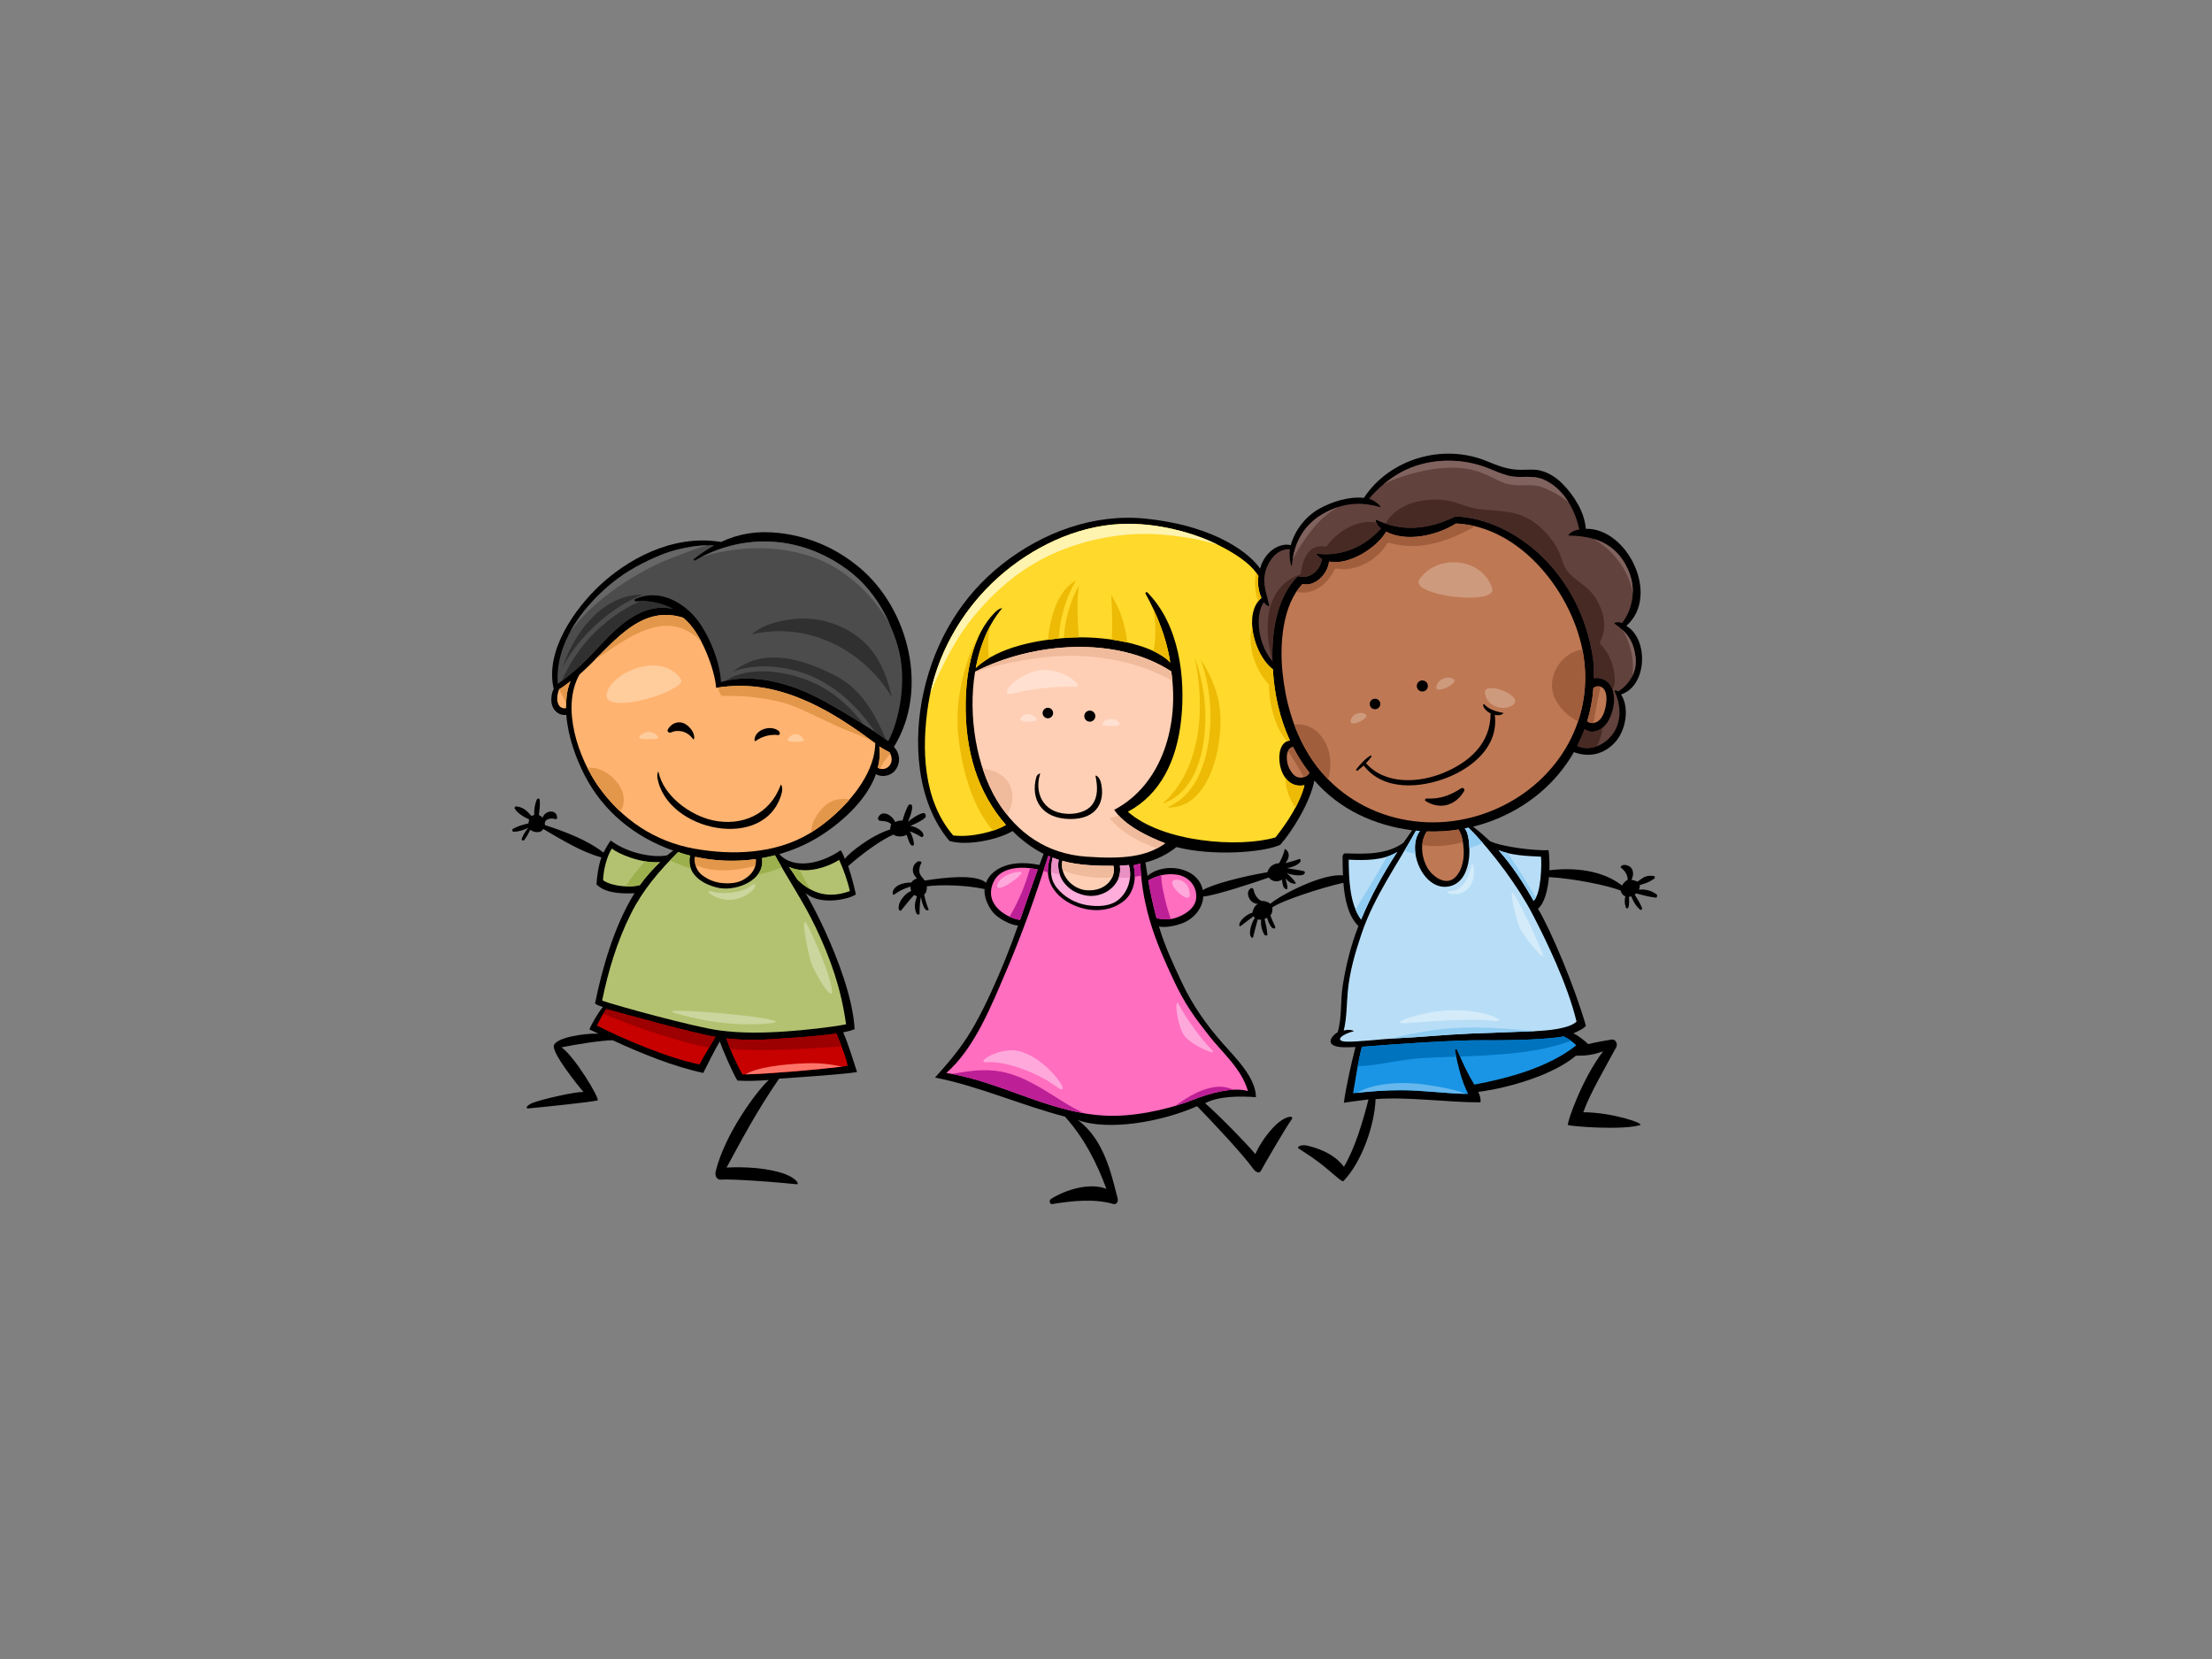 <?xml version="1.0" encoding="utf-8"?>
<!-- Generator: Adobe Illustrator 17.0.0, SVG Export Plug-In . SVG Version: 6.00 Build 0)  -->
<!DOCTYPE svg PUBLIC "-//W3C//DTD SVG 1.1//EN" "http://www.w3.org/Graphics/SVG/1.1/DTD/svg11.dtd">
<svg version="1.1" id="Layer_1" xmlns="http://www.w3.org/2000/svg" xmlns:xlink="http://www.w3.org/1999/xlink" x="0px" y="0px"
	 width="800px" height="600px" viewBox="0 0 800 600" enable-background="new 0 0 800 600" xml:space="preserve">
<rect x="0" y="0" width="800" height="600" fill="#808080" stroke="none"/>
<g>
	<path d="M598.224,317.813c0.443-0.297,0.34-0.979-0.233-1.024c-2.852-0.245-3.433,0.407-5.727,2.044
		c-0.782-0.282-1.918-0.643-2.216-0.673c1.087-1.922,0.84-5.167-2.554-5.364c-0.79-0.048-1.66,0.689-1.28,0.979
		c2.166,1.675,2.557,3.597,2.411,4.485c-0.84,0.344-1.675,1.323-1.959,2.011c-7.172-5.586-17.364-6.617-26.306-5.523
		c0.107-2.633-0.088-5.853-0.298-7.265c-4.997,0.238-16.744-1.163-21.168-3.252c-1.594-1.501-4.416-4.004-6.154-5.265
		c2.297-0.565,4.577-1.258,6.819-2.103c13.08-4.934,23.326-13.75,29.672-24.855c4.362,1.635,9.709,1.532,14.297-2.939
		c4.784-4.663,5.771-13.385,2.74-17.904c9.455-3.073,10.104-19.961,1.921-24.813c12.398-10.88,0.43-35.429-14.663-35.107
		c-0.464-6.176-4.355-12.184-8.535-16.385c-2.372-2.385-5.647-4.421-9.085-4.91c-1.208-0.176-4.263-0.076-5.438-0.046
		c-5.002,0.131-8.69-1.499-13.184-3.294c-15.637-6.258-34.77-0.631-44.02,13.45c-5.532-0.593-11.796,1.478-16.173,3.947
		c-4.828,2.719-8.794,7.698-10.274,13.174c-3.552-1.024-9.343,1.868-11.096,8.491c-3.109-4.702-14.933-15.307-41.242-18.081
		c-18.788-1.981-37.365,4.922-52.026,16.455c-14.747,11.602-24.21,27.702-28.349,45.933c-4.024,17.725-2.811,39.806,9.266,54.155
		c5.962,1.874,17.357-0.292,22.822-3.575c3.183,3.191,7.222,6.292,11.25,8.235c-0.519,1.34-1.02,2.687-1.522,4.032
		c-12.311-2.526-18.07,2.718-19.286,6.415c-3.826-3.26-15.108-1.868-22.19-0.782c-0.42-0.702-1.649-1.659-1.903-2.885
		c-0.269-1.285,0.191-2.579,0.681-3.497c0.283-0.544-0.871-0.72-1.335-0.468c-1.007,0.544-2.032,1.839-1.684,3.751
		c0.156,0.857,0.908,1.814,1.44,2.397c-1.113,0.182-1.87,1.069-2.036,1.438c-1.711-0.054-4.812,0.405-6.142,2.145
		c-1.018,1.322-0.564,2.524-0.191,2.257c2.117-1.508,3.501-2.166,6.009-2.955c0,0.025-0.009,0.046-0.009,0.069
		c-0.007,0.521,0.092,1.04,0.269,1.517c-0.995,0.429-1.853,1.039-2.694,1.98c-1.041,1.165-2.025,2.894-1.828,4.524
		c0.048,0.398,0.572,0.896,0.894,0.519c1.6-1.904,3.005-3.826,4.693-5.571c0.298,0.222,0.642,0.369,1.017,0.438
		c-0.846,2.51-1.011,4.072-0.275,6.054c0.244,0.674,1.219,0.789,1.219,0.267c0-2.364,0.108-4.04,0.464-6.083
		c0.018,0.244,0.703,3.819,1.816,4.698c0.357,0.284,1.157,0.216,0.978-0.191c-0.545-1.217-1.33-3.743-1.603-5.427
		c0.816-0.404,1.051-1.804,0.984-2.9c5.624-0.719,14.576-0.366,20.876,1.01c-0.23,2.947,1.172,5.978,2.907,8.258
		c1.662,2.182,6.666,4.936,9.199,4.906c-1.468,4.111-2.977,8.206-4.615,12.255c-3.038,7.492-6.94,16.27-10.88,23.326
		c-3.737,6.696-7.564,11.746-14.541,19.424c15.672,3.032,31.721,10.196,46.997,14.12c6.972,7.747,11.436,16.57,14.993,26.124
		c-6.146-2.382-14.791,0.343-20.029,3.643c-0.848,0.528-0.501,2.02,0.497,1.859c6.742-1.088,14.934-2.082,21.975-0.038
		c1.208,0.352,1.92-0.858,1.629-1.976c-2.327-8.954-4.882-21.283-14.418-28.379c11.047,4.071,30.407,0.656,43.146-5.004
		c5.982,6.121,16.615,17.525,20.238,22.569c0.828,1.147,2.207,2.089,2.908,0.695c0.696-1.399,8.835-15.391,11.044-18.49
		c1.164-1.63-2.556-1.4-6.512,2.786c-3.513,3.727-5.582,7.446-6.629,9.772c-2.662-3.359-14.549-15.427-18.161-18.39
		c5.136-2.779,13.263-2.564,18.396-2.196c-0.065-7.196-7.559-14.421-12.197-19.679c-5.708-6.473-10.753-13.638-14.434-21.453
		c-3.261-6.901-6.338-13.508-8.442-20.587c2.716,0.528,6.337-0.405,8.256-1.11c4.143-1.529,7.541-5.272,7.757-9.751
		c3.374-0.067,19.148-5.203,23.731-6.871c0.59,0.948,2.56,2.142,4.701,0.786c0.006,0,0.01-0.006,0.016-0.014
		c0.243,1.141,0.183,2.227,0.939,3.092c0.416,0.483,1.002,0.483,1.05,0.061c0.115-1.04-0.521-2.594-0.634-3.635
		c1.489,2.204,3.874,2.13,3.694,1.792c-0.773-1.478-2.174-2.588-3.274-3.698c1.667,0.719,4.404,1.081,5.777,0.66
		c0.772-0.239,1.071-1.195,0.3-1.371c-1.601-0.367-4.372-0.733-6.018-1.071c1.728-0.298,3.26-0.758,4.583-1.969
		c0.66-0.596,0.309-1.491-0.175-1.308c-1.611,0.597-3.364,1.072-5.005,1.484c2.859-3.449-0.163-5.456-0.237-5.058
		c-0.36,1.905-1.516,4.293-2.043,5.074c-2.786,0.169-3.815,2.027-4.213,3.267c-8.606,1.44-19.338,4.149-23.364,6.446
		c-1.636-8.306-13.935-10.334-19.985-5.128c-0.27-1.616-0.517-3.238-0.746-4.87c3.963-0.939,8.188-3.066,11.196-5.557
		c12.814,3.348,31.485,2.029,37.532-0.802c4.046-4.438,10.812-15.167,12.368-23.256c9.169,10.557,21.859,16.271,35.368,17.99
		c-1.081,1.5-2.129,3.008-3.169,4.523c-6.031,4.348-13.781,4.048-20.988,3.835c-0.642-0.023-1.023,0.649-1.017,1.208
		c0.022,2.013,0.035,4.332,0.139,6.759c-7.487-0.805-22.601,7.102-26.259,10.263c-1.103-0.918-2.653-1.094-3.191-1.025
		c-1.945-0.842-2.702-3.115-2.845-3.902c-0.202-1.164-1.266-0.873-1.813,0.161c-0.907,1.705,0.808,4.951,3.409,4.767
		c-1.025,0.443-1.831,1.907-2.05,3.229c-2.272,0.62-4.071,2.565-4.554,3.666c-0.438,1.011-0.107,1.507,0.482,1.027
		c1.193-0.974,3.749-2.848,4.505-3.406c0.188,0.329,0.445,0.658,0.445,0.658c-0.807,0.957-1.942,3.994-1.727,5.83
		c0.144,1.172,0.97,1.531,1.066,1.172c0.66-2.418,1.011-4.141,1.725-6.566c0.366,0.184,0.733,0.221,1.21,0.076
		c-0.093,1.018-0.215,2.794,1.024,5.28c0.329,0.66,1.278,0.62,1.247,0.223c-0.184-2.311-0.4-3.106-1.025-5.725
		c0.266-0.101,0.551-0.182,0.92-0.436c0.061,0.475,0.913,2.969,1.833,3.666c0.602,0.457,1.38,0.267,1.045-0.506
		c-0.368-0.834-1.195-2.579-1.707-4.041c0.696-0.514,0.806-1.874,0.734-2.861c3.888-2.642,18.628-7.334,25.684-8.879
		c0.452,5.846,1.696,11.885,5.321,15.551c0.038,0.046,0.084,0.054,0.122,0.084c-2.702,6.904-4.501,14.107-5.664,21.415
		c-0.919,5.778-0.234,11.35-1.835,17.006c-1.41,0.75-3.109,2.617-2.435,3.857c1.016,1.877,5.021,1.623,8.87,1.484
		c-1.369,5.253-3.554,14.879-4.2,20.155c1.923-0.27,5.898-0.867,8.898-1.205c-1.998,7.862-4.93,17.798-8.893,24.37
		c-3.841-5.234-10.691-7.078-13.377-7.678c-2.095-0.466-3.835,0.506-3.023,1.05c3.138,2.089,5.411,3.315,10.273,7.34
		c3.027,2.504,5.523,4.906,5.951,4.461c6.506-6.711,11.288-20.026,11.629-29.657c11.896-0.925,26.429,1.264,37.918,1.164
		c0.232-1.05-0.151-2.435-0.775-3.773c11.473-1.463,27.351-6.306,35.316-13.086c3.42,0.037,6.162-0.24,9.845-1.593
		c-7.755,10.079-13.327,26.42-12.707,26.649c1.616,0.588,19.609,1.92,26.007,0.063c1.947-0.568-10.117-4.656-20.482-4.669
		c2.454-6.843,7.573-15.454,11.945-23.573c0.587-1.08-0.221-2.963-1.718-2.717c-2.766,0.459-5.639,0.956-8.443,1.652
		c-1.075-1.048-3.747-3.26-5.395-3.879c1.387-0.644,3.857-1.708,4.554-2.755c-3.919-13.793-12.679-34.656-17.342-42.341
		c2.41-1.959,3.555-6.811,3.981-11.434c9.058,0.512,21.112,2.992,25.962,4.866c0.073,0.842,0.84,1.839,1.672,2.083
		c-0.348,1.354-0.302,2.768,0.216,4.111c0.156,0.397,0.738,0.328,0.871-0.041c0.35-0.97,0.284-2.539,0.198-3.873
		c0.207,0.01,0.72-0.143,0.852-0.19c0.795,1.976,1.567,3.361,3.186,4.815c0.381,0.344,0.869-0.193,0.71-0.591
		c-0.788-1.929-1.585-3.06-2.63-4.822c0.087-0.076,0.37-0.381,0.455-0.467c2.366,0.613,4.798,1.31,7.224,1.546
		c0.361,0.039,0.574-0.888,0.27-1.125c-1.842-1.446-4.17-2.02-6.468-1.768c0.279-0.526,0.374-1.092,0.284-1.63
		C595.516,319.329,596.04,319.254,598.224,317.813z"/>
	<path fill="#61423D" d="M457.077,217.823c1.248,1.494,2.051,1.58,1.944,1.099c-0.912-4.098-2.528-7.737-1.413-12.039
		c1.087-4.191,4.324-8.564,8.876-8.231c-0.35,4.346,0.697,6.475,0.734,6.03c0.589-7.465,3.682-14.414,11.111-18.753
		c8.442-4.93,15.469-4.041,20.863-2.534c0.63,0.177-1.405-2.215-4.055-3.023c2.77-3.429,7.844-7.902,13.267-10.424
		c9.633-4.482,20.967-4.236,30.136-0.471c2.339,0.96,4.47,1.878,6.904,2.541c4.284,1.16,8.46-0.447,12.804,1.417
		c7.652,3.283,11.717,11.915,12.911,18.061c-2.917,0.427-4.316,2.198-3.774,2.205c9.315,0.099,16.817,2.82,21.129,11.68
		c3.93,8.078,1.454,15.758-1.917,19.991c-1.231-0.675-3.069-0.137-2.703,0.121c3.991,2.822,6.935,5.89,7.623,12.232
		c0.613,5.628-2.341,9.738-6.151,12.324c-0.232-0.252-1.624-0.554-1.448-0.16c6.544,14.516-6.221,23.477-13.471,19.856
		c0.986-1.947,1.882-3.956,2.635-6.026c0.405,0.256,0.825,0.482,1.312,0.666c1.283,0.48,2.791,0.187,3.976-0.41
		c2.683-1.352,4.173-4.52,4.867-7.285c0.704-2.768,0.786-5.97-0.604-8.543c-1.132-2.1-3.827-3.323-6.183-2.877
		c0.038-2.388,0.022-4.829-0.334-7.271c-4.495-30.612-28.183-50.313-49.685-51.239c-9.737,4.729-19.191,5.714-28.566,1.309
		c-0.682-0.317-0.138,1.703,1.539,3.068c-7.325,8.208-16.525,10.023-23.233,9.077c-0.438-0.062,0.764,1.394,1.925,1.903
		c-0.62,4.411-4.675,7.541-8.725,6.252c-7.784,7.785-9.473,20.401-9.169,30.779C454.237,232.085,454.207,221.5,457.077,217.823z"/>
	<path fill="#80625E" d="M590.509,214.479c0.09-2.85-0.461-5.942-1.994-9.099c-2.828-5.814-7.037-8.97-12.226-10.493
		C583.398,198.889,589.284,206.623,590.509,214.479z"/>
	<path fill="#80625E" d="M586.662,227.689c3.131,4.925,4.404,10.863,3.783,16.65c0.904-1.903,1.35-4.109,1.072-6.616
		C591.006,232.963,589.214,230.043,586.662,227.689z"/>
	<path fill="#80625E" d="M506.917,172.446c6.935-2.311,14.472-3.828,21.813-3.126c5.036,0.482,8.563,2.128,12.993,4.385
		c3.789,1.93,6.575,1.872,10.598,1.787c1.864-0.042,3.714,0.065,5.477,0.742c3.476,1.331,6.737,3.126,9.49,5.434
		c-2.132-3.448-5.106-6.547-9.038-8.234c-4.344-1.864-8.519-0.257-12.804-1.417c-2.435-0.663-4.565-1.581-6.904-2.541
		c-9.169-3.765-20.503-4.011-30.136,0.471c-2.949,1.37-5.789,3.322-8.221,5.366C502.369,174.084,504.759,173.165,506.917,172.446z"
		/>
	<path fill="#80625E" d="M484.197,183.306c-1.871,0.585-3.829,1.431-5.867,2.622c-6.584,3.845-9.757,9.742-10.808,16.23
		C471.353,195.377,477.035,186.758,484.197,183.306z"/>
	<path fill="#472A24" d="M578.369,263.974c-1.184,0.597-2.692,0.891-3.976,0.41c-0.486-0.184-0.906-0.41-1.312-0.666
		c-0.753,2.07-1.648,4.079-2.635,6.026c2.048,1.021,4.54,1.041,6.911,0.21c0.64-1.037,1.163-2.183,1.534-3.466
		c0.323-1.107,0.525-2.212,0.675-3.314C579.193,263.477,578.803,263.755,578.369,263.974z"/>
	<path fill="#472A24" d="M576.449,245.268c2.355-0.446,5.051,0.777,6.183,2.877c0.238,0.44,0.422,0.908,0.574,1.383
		c0.568-1.247,0.946-2.6,0.82-4.256c-0.349-4.55-1.899-8.936-5.129-12.237c-0.29-0.303-0.338-0.738-0.142-1.102
		c2.821-5.236,1.113-11.6-2.123-16.277c-2.503-3.607-5.851-5.093-8.832-8.012c-2.718-2.66-2.932-6.51-4.8-9.7
		c-2.99-5.109-7.98-10.045-13.775-11.853c-4.838-1.503-9.752-1.361-14.713-2.032c-4.054-0.547-7.604-2.564-11.601-3.111
		c-7.759-1.071-17.792,1.01-21.803,8.422c8.309,2.817,16.706,1.575,25.32-2.612c21.503,0.926,45.19,20.626,49.685,51.239
		C576.472,240.439,576.487,242.881,576.449,245.268z"/>
	<path fill="#472A24" d="M497.74,188.951c-6.747-1.16-13.613,2.97-17.687,8.288c-0.279,0.364-0.574,0.486-1.025,0.421
		c-5.895-0.861-7.906,4.895-8.571,9.621c-0.042,0.322-0.361,0.532-0.637,0.635c-12.545,4.719-12.836,19.347-9.628,31.214
		c0.004,0.004,0.008,0.013,0.008,0.017c-0.304-10.378,1.385-22.994,9.169-30.779c4.05,1.289,8.105-1.841,8.725-6.252
		c-1.161-0.509-2.363-1.964-1.925-1.903c6.708,0.946,15.908-0.869,23.233-9.077C498.552,190.443,497.997,189.59,497.74,188.951z"/>
	<path fill="#BE7854" d="M574.041,260.825c1.169-3.854,1.926-7.881,2.238-12.031c2.336-1.577,5.776-0.166,4.425,6.769
		C579.357,262.5,575.117,261.947,574.041,260.825z"/>
	<path fill="#FF6EBF" d="M359.25,319.114c2.53-5.809,10.693-5.9,16.064-4.637c-2.212,6.045-4.27,12.145-6.408,18.225
		C364.569,332.111,355.616,327.442,359.25,319.114z"/>
	<path fill="#FF6EBF" d="M425.663,316.329c4.3,0.636,7.438,4.309,6.938,8.679c-0.417,3.674-4.484,6.078-7.646,7.042
		c-1.852,0.559-3.837,0.597-5.725,0.197c-0.345-0.074-0.65-0.143-0.944-0.206c-1.214-4.476-2.191-9.021-2.996-13.614
		C418.55,316.627,421.826,315.764,425.663,316.329z"/>
	<path fill="#FF6EBF" d="M424.393,354.329c4.131,8.862,7.527,13.416,12.971,20.381c4.48,5.733,11.747,11.862,13.961,19.885
		c-5.62-1.6-14.176,0.871-20.127,3.26c-5.95,2.388-17.588,5.609-28.325,5.694c-21.557,0.169-39.817-12.23-60.619-15.49
		c10.239-9.001,16.255-24.277,21.477-36.439c5.869-13.668,10.927-27.859,15.375-42.07c0.038,0.022,0.78,0.29,0.819,0.307
		c-3.903,10.743,5.028,17.672,13.73,19.079c4.698,0.766,9.666-0.305,13.254-3.491c2.981-2.647,4.309-7.751,3.009-12.496
		c0.686-0.092,1.805-0.522,2.484-0.644C413.17,329.584,418.733,342.176,424.393,354.329z"/>
	<path fill="#BD1F96" d="M372.522,313.995c-1.637,6.13-4.228,12.093-7.393,17.54c1.368,0.63,2.71,1.02,3.777,1.167
		c2.139-6.079,4.196-12.18,6.408-18.225C374.448,314.268,373.501,314.109,372.522,313.995z"/>
	<path fill="#BD1F96" d="M420.984,323.568c-0.55-2.104-0.88-4.254-0.977-6.373c-0.027-0.209-0.045-0.414-0.072-0.62
		c-1.589,0.383-3.119,1.011-4.645,1.852c0.805,4.593,1.782,9.139,2.996,13.614c0.294,0.064,0.6,0.132,0.944,0.206
		c1.391,0.292,2.828,0.33,4.233,0.117C422.43,329.455,421.564,326.539,420.984,323.568z"/>
	<path fill="#BD1F96" d="M378.996,315.541c-0.091-1.751,0.185-3.65,0.928-5.685c-0.039-0.017-0.781-0.284-0.819-0.307
		c-0.565,1.814-1.144,3.628-1.73,5.441C377.909,315.183,378.453,315.364,378.996,315.541z"/>
	<path fill="#BD1F96" d="M410.408,317.087c0.771-0.115,1.545-0.245,2.311-0.382c-0.141-1.441-0.254-2.894-0.318-4.401
		c-0.68,0.122-1.798,0.552-2.484,0.644C410.293,314.324,410.445,315.726,410.408,317.087z"/>
	<path fill="#BD1F96" d="M362.137,387.583c-6.078-1.141-11.97-0.215-17.925,0.81c16.436,3.039,31.379,11.419,47.773,14.221
		c-2.878-1.385-5.663-2.999-8.499-4.784C376.915,393.713,369.893,389.044,362.137,387.583z"/>
	<path fill="#BD1F96" d="M440.011,393.071c-5.372,0.533-10.423,3.572-14.955,6.873c2.389-0.706,4.493-1.433,6.142-2.09
		c4.336-1.738,10.045-3.514,14.997-3.734C444.22,393.292,442.15,392.856,440.011,393.071z"/>
	<path fill="#FFADDB" d="M384.561,318.879c1.958,2.678,4.325,4.079,7.516,4.852c6.65,1.616,14.017-3.528,12.942-10.654
		c1.086-0.045,2.173-0.115,3.251-0.214c1.182,4.041,0.132,9.046-3.419,12.252c-3.097,2.795-7.83,2.871-11.744,2.243
		c-4.206-0.689-8.218-2.907-10.872-6.245c-2.771-3.481-2.309-7.102-1.555-10.944c0.486,0.176,1.76,0.643,2.25,0.804
		C382.281,313.558,383.118,316.911,384.561,318.879z"/>
	<path fill="#EA91C4" d="M404.56,317.501c1.365-0.023,2.733-0.047,4.102-0.061c0.16-1.563,0.031-3.133-0.392-4.578
		c-1.078,0.099-2.165,0.169-3.251,0.214C405.261,314.668,405.058,316.153,404.56,317.501z"/>
	<path fill="#EA91C4" d="M383.305,316.374c-0.584-1.737-0.796-3.727-0.374-5.402c-0.49-0.16-1.764-0.628-2.25-0.804
		c-0.352,1.8-0.636,3.553-0.559,5.266C381.13,315.817,382.196,316.122,383.305,316.374z"/>
	<path fill="#FFCFB5" d="M384.238,311.294c5.559,1.775,13.571,1.858,18.446,1.836c1.066,3.888-2.421,9.36-9.712,8.847
		c-2.571-0.174-5.135-1.622-6.777-3.604C384.328,316.122,383.746,313.413,384.238,311.294z"/>
	<path fill="#FFCFB5" d="M392.796,309.817c-14.014-1.011-24.828-8.298-32.122-20.192c-7.401-12.07-10.698-30.497-8.018-46.72
		c0.032-0.01,0.063-0.013,0.099-0.031c21.001-10.658,50.901-13.001,70.831-0.058c2.898,18.735-2.893,40.705-20.607,50.073
		c3.748,5.618,11.761,9.486,18.395,12.089C414.732,309.916,406.045,310.772,392.796,309.817z"/>
	<path fill="#F0BA9C" d="M397.167,317.425c1.083,0.045,2.156,0.045,3.222,0.006c0.619-0.046,1.239-0.092,1.859-0.16
		c0.629-1.369,0.794-2.839,0.437-4.141c-4.875,0.022-12.888-0.061-18.446-1.836c-0.243,1.057-0.214,2.25,0.101,3.467
		C388.166,316.514,393.702,317.277,397.167,317.425z"/>
	<path fill="#F0BA9C" d="M366.154,239.532c7.782-1.576,15.728-2.556,23.688-2.292c12.095,0.398,23.841,3.142,34.177,9.059
		c-0.111-1.172-0.257-2.334-0.434-3.482c-19.93-12.943-49.83-10.601-70.831,0.058c-0.035,0.019-0.066,0.021-0.099,0.031
		c-0.025,0.144-0.039,0.298-0.064,0.446C356.87,241.469,361.564,240.458,366.154,239.532z"/>
	<path fill="#F0BA9C" d="M418.506,306.784c0.993-0.525,1.951-1.124,2.867-1.806c-5.831-2.28-12.719-5.549-16.847-10.123
		c-1.05,0.443-2.129,0.807-3.234,1.081C405.83,301.282,411.945,304.589,418.506,306.784z"/>
	<path fill="#F0BA9C" d="M366.146,287.615c-0.428-5.953-5.308-9.272-10.686-9.49c1.387,4.206,3.132,8.105,5.213,11.5
		c1.118,1.825,2.334,3.529,3.617,5.131C365.527,292.526,366.322,290.085,366.146,287.615z"/>
	<path fill="#FFD92B" d="M461.303,302.859c-13.237,3.88-40.954,1.775-53.385-9.288c11.75-6.304,17.711-18.396,19.286-33.439
		c1.552-14.794-0.543-34.038-12.274-45.906c-0.275-0.278-0.825,0.124-0.626,0.487c4.116,7.508,7.549,15.793,8.938,24.867
		c-6.98-7.152-24.811-9.726-36.798-8.948c-10.76,0.696-25.286,3.178-33.548,10.948c1.525-8.166,4.596-15.713,9.479-21.506
		c0.28-0.338-1.148,0.011-2.496,1.357c-8.197,8.2-10.425,21.495-10.624,32.478c-0.32,17.684,4.34,32.727,14.549,44.429
		c-3.905,2.433-12.428,4.598-19.058,3.825c-10.993-12.798-11.485-31.451-9.052-47.298c2.733-17.824,12.137-34.317,25.545-46.23
		c11.951-10.618,27.706-18.269,43.737-19.11c9.758-0.513,20.554,1.481,29.652,4.94c6.131,2.327,16.944,7.795,20.329,13.63
		c0.05,0.08,0.107,0.131,0.164,0.188c-0.367,2.695-0.018,5.496,1.098,7.952c-6.688,5.687-2.556,20.817,4.126,25.822
		c0.535,9.017,2.441,17.669,6.169,25.747c-4.47,0.59-4.399,7.549-2.915,11.217c0.749,1.841,2.946,5.953,8.18,4.973
		C470.146,290.539,465.638,297.369,461.303,302.859z"/>
	<path fill="#FFF3B0" d="M351.231,224.099c8.188-10.239,17.873-18.624,29.855-23.948c11.908-5.288,25.765-7.867,38.62-6.841
		c6.917,0.555,14.049,1.581,20.757,3.716c-2.129-1.049-4.158-1.924-5.834-2.56c-9.099-3.459-19.895-5.453-29.652-4.94
		c-16.031,0.841-31.786,8.492-43.737,19.11c-12.32,10.95-21.247,25.774-24.742,41.941
		C337.715,247.622,343.768,233.429,351.231,224.099z"/>
	<path fill="#EDBA05" d="M458.913,247.546c0.167,8.441,2.822,16.607,6.621,20.529c0.307-0.125,0.62-0.226,0.98-0.271
		c-3.728-8.078-5.634-16.73-6.169-25.747c-3.908-2.928-6.935-9.31-7.447-15.249C451.445,230.888,452.388,240.634,458.913,247.546z"
		/>
	<path fill="#EDBA05" d="M464.869,281.313c0.131,3.898,1.393,7.651,3.649,10.776c1.434-2.671,2.592-5.405,3.261-8.095
		C468.268,284.653,466.129,283.017,464.869,281.313z"/>
	<path fill="#EDBA05" d="M455.122,208.283c-0.057-0.057-0.114-0.107-0.164-0.188c-0.184-0.322-0.398-0.634-0.626-0.953
		c-0.799,3.41-0.436,7.004,0.686,10.366c0.352-0.463,0.751-0.89,1.201-1.273C455.104,213.779,454.755,210.979,455.122,208.283z"/>
	<path fill="#EDBA05" d="M352.896,241.58c1.419-1.336,3.026-2.502,4.764-3.54c-0.459-3.854-0.453-7.979,0.481-11.684
		C355.655,230.93,353.916,236.107,352.896,241.58z"/>
	<path fill="#EDBA05" d="M354.072,229.878c-2.514,4.185-4.233,8.98-5.418,13.394c-2.15,8.025-2.972,16.206-1.901,24.464
		c1.439,11.09,4.829,23.819,12.368,32.675c1.868-0.613,3.494-1.329,4.683-2.072c-10.209-11.702-14.869-26.745-14.549-44.429
		C349.393,246.181,350.55,237.313,354.072,229.878z"/>
	<path fill="#EDBA05" d="M420.502,290.624c10.73-3.663,14.491-15.958,15.266-26.612c0.684-9.452-0.709-18.039-3.725-26.389
		C436.06,256.109,434.442,278.164,420.502,290.624z"/>
	<path fill="#EDBA05" d="M434.286,238.529c3.104,9.155,4.338,18.638,2.945,28.816c-1.383,10.132-5.449,20.802-15.152,24.647
		c11.671,0.662,17.053-12.552,18.635-22.765c0.98-6.33,1.072-12.908-0.858-19.089C438.553,245.946,436.59,242.145,434.286,238.529z"
		/>
	<path fill="#EDBA05" d="M389.826,225.311c-0.111-2.781-0.187-5.57-0.111-8.355c0.051-1.767,0.358-3.499,0.475-5.239
		c-3.186,5.923-5.055,12.39-5.422,19.036c0.568-0.044,1.125-0.087,1.676-0.121c1.195-0.081,2.449-0.119,3.75-0.126
		C390.033,228.775,389.898,227.047,389.826,225.311z"/>
	<path fill="#EDBA05" d="M407.685,232.363c-0.412-3.3-1.081-6.558-2.14-9.702c-0.918-2.732-2.31-5.136-3.649-7.566
		c0.329,5.419,0.451,10.834,0.243,16.249C404.017,231.611,405.876,231.952,407.685,232.363z"/>
	<path fill="#EDBA05" d="M379.009,231.386c1.327-0.181,2.642-0.345,3.918-0.466c0.359-7.337,2.51-14.481,6.158-20.936
		C382.537,213.621,379.862,222.926,379.009,231.386z"/>
	<path fill="#EDBA05" d="M417.153,235.473c2.445,1.152,4.535,2.515,6.088,4.107c-1.064-6.966-3.337-13.459-6.198-19.503
		C418.014,225.209,418.232,230.387,417.153,235.473z"/>
	<path fill="#BE7854" d="M469.661,281.172c-1.585-0.321-2.581-1.798-3.305-3.119c-1.2-2.193-1.802-7.232,1.285-7.919
		c0.759,1.48,1.573,2.943,2.468,4.384c1.073,1.736,2.236,3.382,3.462,4.955C473.05,280.728,471.243,281.488,469.661,281.172z"/>
	<path fill="#BE7854" d="M473.199,272.683c-5.532-9.098-8.237-18.987-9.355-29.438c-1.079-10.106-0.063-24.506,7.234-32.014
		c4.72,1.04,9.156-3.786,9.595-8.14c7.186,1.483,17.335-4.982,20.634-10.784c7.493,3.85,18.338,1.378,25.272-2.966
		c23.668,1.021,42.585,25.676,46.09,47.627c3.934,24.683-10.427,46.966-33.028,56.212
		C515.06,303.233,486.793,295.042,473.199,272.683z"/>
	<path fill="#BE7854" d="M526.526,317.057c-3.44,3.742-8.542-0.047-10.372-3.358c-2.143-3.874-2.67-9.255-0.135-12.99
		c3.839,0.139,7.712-0.091,11.569-0.696c0.054,0.253,0.185,0.506,0.36,0.852c0.885,1.689,1.186,3.741,1.362,5.608
		C529.643,310.083,529.06,314.302,526.526,317.057z"/>
	<path fill="#A15E3D" d="M576.303,261.475c0.256-1.547,0.537-3.085,0.851-4.617c0.489-2.852,1.087-5.68,1.721-8.504
		c-0.832-0.283-1.777-0.106-2.595,0.44c-0.313,4.15-1.069,8.177-2.238,12.031C574.451,261.253,575.316,261.594,576.303,261.475z"/>
	<path fill="#A15E3D" d="M471.561,281.065c0.916-0.268,1.699-0.841,2.01-1.593c-1.226-1.573-2.389-3.219-3.462-4.955
		c-0.895-1.441-1.709-2.903-2.468-4.384c-0.859,0.192-1.427,0.729-1.778,1.44C467.885,274.659,469.705,277.868,471.561,281.065z"/>
	<path fill="#A15E3D" d="M482.579,206.07c0.17-0.385,0.659-0.484,1.025-0.415c6.624,1.24,14.655-3.161,17.918-8.897
		c0.197-0.352,0.633-0.528,1.025-0.417c11.096,3.183,21.422-0.679,30.987-5.997c-2.265-0.55-4.585-0.898-6.956-1.002
		c-6.935,4.343-17.779,6.815-25.272,2.966c-3.299,5.801-13.448,12.267-20.634,10.784c-0.438,4.354-4.875,9.18-9.595,8.14
		c-0.814,0.837-1.54,1.771-2.199,2.764C474.455,215.593,480.298,211.275,482.579,206.07z"/>
	<path fill="#A15E3D" d="M562.759,253.398c1.86,3.302,4.681,5.938,7.973,7.487c2.495-7.419,3.275-15.529,1.938-23.917
		c-0.112-0.682-0.238-1.366-0.377-2.054C564.203,235.977,558.464,245.802,562.759,253.398z"/>
	<path fill="#A15E3D" d="M481.134,275.24c-0.437-7.573-5.811-14.151-13.058-13.191c1.352,3.651,3.034,7.197,5.123,10.634
		c2.055,3.383,4.451,6.438,7.118,9.157C480.958,279.69,481.259,277.456,481.134,275.24z"/>
	<path fill="#A15E3D" d="M529.074,304.565c-0.207-1.285-0.536-2.578-1.125-3.702c-0.176-0.346-0.307-0.599-0.36-0.852
		c-3.857,0.605-7.73,0.835-11.569,0.696c-0.977,1.44-1.497,3.123-1.647,4.875C518.894,306.48,524.191,305.867,529.074,304.565z"/>
	<path fill="#B8DEF7" d="M487.784,310.911c5.924,0.299,12.605,0.314,17.547-2.786c-5.065,7.753-9.492,15.835-13.07,24.452
		C488.099,326.922,487.821,317.874,487.784,310.911z"/>
	<path fill="#1A95E5" d="M570.066,378.077c-10.117,8.028-24.794,11.925-36.867,14.191c-2.589-4.264-4.325-8.069-6.222-12.632
		c-0.173-0.411-0.86-0.251-0.773,0.209c0.977,5.22,2.411,11.188,4.784,15.797c-7.945-0.107-16.28-1.339-24.228-1.347
		c-5.753-0.009-11.71,0.413-17.408,1.117c0.895-5.145,1.974-12.445,3.212-16.839c11.27-0.902,33.338-2.471,44.239-2.356
		c10.586,0.113,23.727-0.345,28.724-1.393C567.391,375.752,568.901,376.799,570.066,378.077z"/>
	<path fill="#66B7ED" d="M510.399,391.779c-6.353-0.309-13.954,0.227-19.682,3.479c5.286-0.596,10.75-0.972,16.043-0.963
		c7.658,0.008,15.67,1.139,23.345,1.324C526.472,393.819,515.26,392.016,510.399,391.779z"/>
	<path fill="#0073BF" d="M514.15,382.686c4.17-0.246,8.343-0.377,12.514-0.515c-0.163-0.789-0.319-1.567-0.46-2.326
		c-0.087-0.46,0.601-0.62,0.773-0.209c0.354,0.858,0.703,1.677,1.057,2.482c2.707-0.093,5.41-0.19,8.119-0.352
		c8.638-0.498,17.422-1.193,25.822-3.405c2.059-0.544,4.163-1.172,6.215-1.936c-0.793-0.581-1.676-1.11-2.663-1.6
		c-4.997,1.048-18.138,1.506-28.724,1.393c-10.901-0.114-32.97,1.454-44.239,2.356c-0.549,1.943-1.061,4.448-1.543,7.089
		C498.736,385.335,506.489,383.145,514.15,382.686z"/>
	<path fill="#B8DEF7" d="M570.181,369.476c-2.67,2.556-10.318,3.291-15.935,3.489c-7.294,0.252-15.285,0.551-22.586,0.85
		c-9.061,0.375-18.109,1.317-27.17,1.729c-3.918,0.176-14.25,1.386-17.748,1.179c-4.304-0.244-1.325-2.74,2.786-3.75
		c0.438-0.108-1.469-0.919-3.543-0.259c1.116-4.57,1.026-9.31,1.444-14.007c0.643-7.186,2.716-14.313,5.03-21.115
		c4.652-13.655,12.835-24.736,19.639-37.175c0.473,0.048,0.939,0.109,1.42,0.147c-5.111,6.844,1.52,22.287,10.927,19.929
		c4.57-1.14,6.313-5.763,6.84-10.011c0.245-1.981,0.403-8.442-1.517-10.852c0.45-0.085,0.897-0.19,1.349-0.291
		c8.939,8.963,18.109,21.652,23.015,31.058C559.038,339.794,566.883,355.791,570.181,369.476z"/>
	<path fill="#B8DEF7" d="M554.644,325.804c-3.552-6.29-7.731-12.728-12.651-18.284c4.743,1.89,10.502,2.083,15.342,2.311
		C557.602,312.747,557.387,323.301,554.644,325.804z"/>
	<path fill="#91CCF3" d="M501.584,309.831c-3.687,6.414-7.435,12.79-11.344,19.065c0.544,1.324,1.206,2.571,2.02,3.681
		c3.578-8.617,8.005-16.699,13.07-24.452C504.17,308.86,502.907,309.409,501.584,309.831z"/>
	<path fill="#91CCF3" d="M536.321,304.934c-1.722-1.967-3.465-3.858-5.205-5.595c-0.451,0.1-0.898,0.206-1.349,0.291
		c1.189,1.493,1.579,4.538,1.648,7.117C533.076,306.203,534.717,305.599,536.321,304.934z"/>
	<path fill="#91CCF3" d="M533.394,371.58c-10.333-0.054-20.57,1.476-30.557,4.07c0.622-0.046,1.185-0.082,1.652-0.107
		c9.061-0.412,18.108-1.354,27.17-1.729c7.301-0.299,15.292-0.598,22.586-0.85c0.443-0.016,0.898-0.037,1.363-0.061
		C548.215,372.268,540.817,371.618,533.394,371.58z"/>
	<path fill="#91CCF3" d="M511.907,308.783c-0.444-3.04-0.003-6.061,1.611-8.22c-0.48-0.037-0.947-0.099-1.42-0.147
		c-1.356,2.48-2.77,4.907-4.191,7.309C509.191,308.192,510.528,308.539,511.907,308.783z"/>
	<path fill="#91CCF3" d="M545.322,308.546c-1.143-0.276-2.267-0.605-3.329-1.026c4.92,5.557,9.1,11.994,12.651,18.284
		c0.321-0.29,0.6-0.696,0.857-1.178C552.173,319.223,548.928,313.765,545.322,308.546z"/>
	<path d="M528.557,285.035c-4.258,2.786-8.082,4.021-12.653,3.763c-0.479-0.027-0.736,0.639-0.313,0.906
		c5.239,3.28,10.843,1.657,13.957-3.639C529.897,285.478,529.088,284.688,528.557,285.035z"/>
	<path d="M334.676,295.617c0.356-0.356,0.029-1.634-0.628-1.573c-1.597,0.15-4.457,2.081-5.694,3.206
		c0.221-0.501,1.889-4.309,1.478-5.881c-0.131-0.516-0.835-0.608-1.164-0.245c-0.758,0.815-2.059,4.636-2.243,5.642
		c-0.592-0.064-1.934,0.076-2.663,0.547c-1.092-2.59-4.843-4.648-6.167-1.618c-0.177,0.404,0.087,1.011,0.527,1.12
		c0.773,0.189,3.379-0.004,4.198,1.413c-0.252,0.469-0.422,1.516-0.391,1.77c-6.775,2.051-14.791,8.434-16.429,10.63
		c-0.138-0.46-0.643-2.145-1.499-3.116c-6.506,4.586-16.73,7.295-22.18,1.387c4.879-1.393,9.573-3.384,13.899-6.001
		c7.913-4.794,17.647-13.176,21.083-22.947c1.942,1.297,5.199,0.734,6.843-1.205c1.653-1.947,2.462-5.59-0.352-8.641
		c12.729-20.496,5.488-49.862-12.502-64.874c-8.423-7.026-18.207-11.262-29.113-12.483c-7.911-0.883-14.595,0.298-20.886,3.253
		c-18.093-2.958-34.46,6.865-43.954,15.788c-8.571,8.052-19.91,23.363-16.566,37.415c-0.834,1.324-1.033,3.864-0.769,5.192
		c0.536,2.679,2.682,4.481,5.318,4.146c0.556,7.759,3.51,15.786,6.594,21.792c6.854,13.352,18.384,22.472,32.084,27.301
		c-0.766,0.529-1.492,1.117-2.219,1.707c-4.852,0.973-14.182-0.644-20.404-5.364c-0.857,1.077-2.147,3.413-2.622,4.368
		c-5.882-4.584-14.018-7.644-21.155-9.932c-0.569-2.478,2.552-2.595,3.567-2.214c1.014,0.378,0.879-0.732,0.692-1.287
		c-0.766-2.28-4.401-1.658-5.151,0.915c-0.322-0.749-1.057-0.883-1.313-1.034c0.242-1.969,0.464-3.693,0.318-5.498
		c-0.061-0.67-0.895-0.621-1.133,0c-0.751,1.954-0.976,3.834-0.872,5.46c-0.085,0.059-0.995,0.248-1.068,0.313
		c-1.718-2.076-3.119-3.194-5.476-3.423c-0.401-0.039-0.673,0.432-0.497,0.776c0.819,1.576,3.287,3.085,5.22,3.941
		c-0.016,0.161-0.269,1.198-0.265,1.355c0,0.026,0.004,0.05,0.004,0.075c-1.926,0.436-3.843,0.972-5.564,1.942
		c-0.486,0.275-0.321,1.11,0.275,1.086c1.799-0.068,3.575-0.573,5.155-1.445c-1.06,1.569-1.641,2.166-2.284,3.941
		c-0.207,0.583,0.632,0.934,0.959,0.443c0.983-1.461,1.335-2.036,2.093-3.636c1.876,1.278,4.125,1.064,4.685-0.335
		c6.539,3.795,13.783,8.334,21.063,10.292c-1.094,2.986-1.646,7.242-1.776,9.767c3.781,4.034,12.742,3.185,13.745,3.192
		c-7.53,12.076-11.847,27.95-14.281,39.897c0.688,0.537,2.036,0.995,2.855,1.256c-1.776,2.098-4.072,6.046-4.871,8.111
		c1.086,0.514,2.184,1.027,3.278,1.539c-5.407-0.221-15.528,1.493-16.141,4.309c-0.605,2.81,8.311,13.984,10.714,16.776
		c-2.923-0.145-15.023,2.603-18.399,3.949c-2.211,0.889-2.777,2.121-1.439,1.99c6.969-0.666,21.79-2.212,24.887-2.876
		c1.193-0.253-8.294-16.036-13.016-19.212c6.158-1.248,14.748-2.541,18.522-2.556c10.262,4.714,21.873,9.481,32.756,11.817
		c1.398-2.809,4.301-8.626,5.97-11.389c0.666,2.098,4.83,11.848,6.413,14.151c3.207,0.222,7.746,0.105,11.305-0.222
		c-4.134,3.811-15.728,19.134-19.157,32.954c-0.505,2.038,0.677,3.169,1.771,3.093c4.401-0.306,20.124,0.89,27.426,1.66
		c1.232,0.13,0-2.095-4.092-3.648c-5.978-2.26-14.574-2.727-21.209-2.381c5.065-9.23,10.592-19.954,19.003-32.161
		c8.181-0.513,24.938-1.721,28.194-2.394c-1.478-4.379-3.131-10.142-5.02-14.344c0.598-0.1,2.809-0.583,4.136-1.14
		c-0.556-10.945-5.897-25.081-10.872-35.92c-2.036-4.43-4.332-8.961-6.871-13.36c5.256,4.736,15.768,2.271,18.192,0.535
		c-0.276-1.593-1.714-7.218-2.784-10.234c4.866-4.331,11.73-9.374,16.398-11.425c1.118,1.033,3.843,0.772,4.737,0.082
		c0.598,1.73,1.004,3.116,1.631,3.714c0.506,0.474,1.139,0.121,1.04-0.505c-0.191-1.165-0.544-3.071-1.542-4.432
		c1.175,0.335,2.828,1.193,4.055,1.951c0.663,0.405,1.321-0.345,0.635-1.448c-0.843-1.337-2.991-2.298-4.502-2.485
		C330.999,297.975,333.391,296.902,334.676,295.617z"/>
	<path fill="#FFB370" d="M317.467,277.659c0.683-2.534,0.91-5.11,0.531-7.67c1.237,0.751,2.494,1.459,3.771,2.136
		C324.084,276.231,320.281,279.384,317.467,277.659z"/>
	<path fill="#4C4C4C" d="M221.179,210.985c5.404-4.438,11.622-7.735,18.069-10.359c3.785-1.543,11.584-3.731,19.134-3.401
		c-2.484,1.365-4.925,3.006-7.366,4.92c-0.326,0.255,0,0.739,0.359,0.532c18.245-10.466,39.422-8.771,56.026,4.075
		c8.527,6.598,14.004,16.186,17.134,26.343c3.863,12.536,0.682,27.599-3.283,34.961c-7.859-5.697-21.98-14.281-29.298-17.529
		c-8.946-3.973-21.032-6.988-31.234-3.835c-0.161-7.038-4.324-16.999-8.404-22.316c-5.277-6.879-14.204-11.55-22.578-7.708
		c-0.45,0.206-0.26,0.881,0.23,0.823c4.545-0.518,9.903,0.83,13.435,2.739c-5.285-1.258-10.535,0.153-15.697,3.564
		c-4.788,3.155-9.273,8.107-13.191,12.299c-3.979,4.253-8.415,8.17-12.766,11.252C200.595,232.986,210.467,219.783,221.179,210.985z
		"/>
	<path fill="#676767" d="M302.447,205.521c8.14,4.997,14.647,12.102,19.37,20.292c-3.26-7.366-7.968-14.072-14.416-19.061
		c-15.914-12.314-36.027-14.374-53.742-5.308C269.281,196.511,288.423,196.918,302.447,205.521z"/>
	<path fill="#676767" d="M226.039,210.572c5.587-3.605,11.5-6.808,17.755-9.108c3.881-1.427,7.856-3.027,11.893-4.255
		c-6.654,0.199-13.102,2.059-16.439,3.418c-6.447,2.624-12.665,5.92-18.069,10.359c-5.811,4.771-11.37,10.841-15.058,17.684
		C211.335,221.356,218.855,215.21,226.039,210.572z"/>
	<path fill="#303030" d="M231.676,217.384c-8.541,3.588-16.761,10.47-22.043,17.667c-2.621,3.575-4.798,7.372-6.578,11.342
		c3.927-2.919,7.88-6.47,11.461-10.299c3.919-4.191,8.403-9.144,13.191-12.299c5.162-3.411,10.412-4.822,15.697-3.564
		C240.309,218.555,235.805,217.314,231.676,217.384z"/>
	<path fill="#303030" d="M203.496,241.217c1.791-3.311,3.895-6.444,6.336-9.331c5.878-6.94,14.079-13.576,22.792-16.83
		C218.504,214.844,208.042,227.922,203.496,241.217z"/>
	<path fill="#303030" d="M288.487,223.774c-5.655,0.378-12.169,1.837-16.639,5.629c20.641-4.727,40.588,5.816,50.677,22.715
		c-1.688-7.699-4.61-15.061-10.42-20.28C305.822,226.192,296.936,223.211,288.487,223.774z"/>
	<path fill="#303030" d="M302.719,244.703c-7.206-3.85-15.671-7.176-23.99-6.892c-5.878,0.203-9.758,2.227-13.749,5.122
		c9.284-3.642,21.738-1.667,29.845,2.209c9.145,4.373,16.135,11.515,21.773,19.688c1.371,0.914,2.656,1.802,3.835,2.637
		C316.46,258.368,311.755,249.528,302.719,244.703z"/>
	<path fill="#303030" d="M297.047,248.327c-9.261-5.086-24.984-8.428-34.751-2.059c9.85-2.408,21.165,0.489,29.658,4.259
		c5.035,2.238,13.295,7.002,20.518,11.608C308.215,256.594,303.177,251.694,297.047,248.327z"/>
	<path fill="#FFB370" d="M204.734,256.103c-2.923,0.542-4.055-2.855-2.521-6.818c1.438-0.815,2.793-1.903,4.128-2.914
		C205.025,249.443,204.724,252.602,204.734,256.103z"/>
	<path fill="#FFB370" d="M216.552,284.596c-7.332-10.315-13.76-28.644-6.972-40.654c11.335-9.949,21.2-25.651,37.425-20.558
		c6.758,5.185,11.615,19.345,11.99,25.363c12.114-1.933,22.719,0.241,33.843,5.322c8.507,3.89,16.194,9.216,23.721,14.715
		c-0.243,13.666-14.28,26.983-23.899,32.714c-12.33,7.346-27.799,7.905-41.559,5.433
		C236.803,304.367,224.913,296.359,216.552,284.596z"/>
	<path fill="#FFB370" d="M273.34,310.712c0.245,2.9-1.086,5.448-4.338,7.371c-2.319,1.376-5.206,1.53-7.818,1.293
		c-2.725-0.246-5.476-1.364-7.557-3.131c-2.274-1.938-2.6-5.066-2.221-6.36C258.554,311.453,266.039,311.73,273.34,310.712z"/>
	<path fill="#E2974A" d="M318.199,277.981c1.093-1.927,2.293-3.764,3.796-5.391c-0.074-0.153-0.14-0.307-0.227-0.466
		c-1.276-0.677-2.533-1.385-3.771-2.136c0.379,2.56,0.151,5.136-0.531,7.67C317.708,277.805,317.953,277.903,318.199,277.981z"/>
	<path fill="#E2974A" d="M204.754,254.602c0.081-2.916,0.463-5.602,1.588-8.231c-1.335,1.011-2.69,2.099-4.128,2.914
		c-0.015,0.042-0.027,0.079-0.043,0.121C203.205,251.065,204.13,252.773,204.754,254.602z"/>
	<path fill="#E2974A" d="M261.497,251.713c3.195-0.057,6.405-0.038,9.59,0.292c5.888,0.614,12.004,1.645,17.468,4.016
		c6.819,2.955,13.256,6.479,20.228,9.113c2.772,1.049,5.367,2.224,7.768,3.739c0-0.027,0.007-0.059,0.007-0.089
		c-7.526-5.499-15.214-10.825-23.721-14.715c-10.917-4.983-21.335-7.158-33.166-5.419
		C260.055,250.362,260.617,251.727,261.497,251.713z"/>
	<path fill="#E2974A" d="M238.173,226.587c6.027-1.122,11.607,1.319,15.486,5.495c-1.863-3.559-4.125-6.758-6.655-8.698
		c-13.519-4.243-22.623,5.95-31.845,15.224C222.53,233.873,229.486,228.198,238.173,226.587z"/>
	<path fill="#E2974A" d="M224.328,293.486c4.739-7.34-4.905-16.865-11.875-15.747c1.271,2.517,2.668,4.84,4.099,6.856
		C218.88,287.864,221.481,290.83,224.328,293.486z"/>
	<path fill="#E2974A" d="M299.547,290.501c-2.894,1.875-6.27,6.521-6.131,10.536c4.366-2.719,9.509-6.894,13.838-11.895
		C304.612,288.685,301.904,288.974,299.547,290.501z"/>
	<path fill="#E2974A" d="M273.118,313.193c0.212-0.798,0.299-1.616,0.222-2.482c-7.3,1.019-14.786,0.741-21.934-0.827
		c-0.191,0.657-0.199,1.775,0.128,2.978C258.784,316.077,267.47,314.56,273.118,313.193z"/>
	<path fill="#B3C270" d="M218.124,318.38c0.074-3.887,1.466-8.933,3.181-11.502c2.195,1.905,10.623,5.463,17.377,4.929
		c-2.429,2.381-5.269,5.434-7.274,8.304C228.171,321.029,221.519,320.707,218.124,318.38z"/>
	<path fill="#C70000" d="M253.02,384.943c-10.286-1.877-27.54-9.07-37.157-14.045c0.879-1.767,1.99-3.98,3.429-5.953
		c3.98,1.094,32.067,8.938,39.507,10.071C258.164,375.896,254.093,382.792,253.02,384.943z"/>
	<path fill="#C70000" d="M306.541,385.494c-7.96,1.11-29.083,2.992-38.04,3.1c-1.436-2.54-4.202-8.076-5.775-13.041
		c5.695,0.636,11.412,0.673,17.207,0.236c7.314-0.542,15.183-0.919,22.576-2.021C304.063,377.717,306.272,382.983,306.541,385.494z"
		/>
	<path fill="#FF7469" d="M269.599,388.57c8.747-0.215,26.286-1.745,34.957-2.818c-4.397-0.923-8.252-1.36-12.755-1.207
		C283.175,384.836,273.692,385.983,269.599,388.57z"/>
	<path fill="#9C0000" d="M256.419,378.913c1.101-1.869,2.092-3.497,2.38-3.896c-7.44-1.134-35.528-8.978-39.507-10.071
		c-0.391,0.535-0.75,1.094-1.087,1.652C225.14,369.705,243.396,376.387,256.419,378.913z"/>
	<path fill="#9C0000" d="M304.353,378.444c-0.621-1.606-1.279-3.229-1.846-4.676c-7.394,1.102-15.262,1.479-22.576,2.021
		c-5.795,0.436-11.511,0.399-17.207-0.236c0.395,1.246,0.866,2.524,1.367,3.787C274.826,380.319,290.975,379.411,304.353,378.444z"
		/>
	<path fill="#B3C270" d="M294.878,335.126c5.548,11.61,9.345,22.5,11.113,35.329c-5.642,1.109-15.227,2.112-21.345,2.548
		c-8.275,0.582-16.215,0.749-24.454-0.335c-8.878-1.173-37.12-8.895-42.423-10.77c2.166-10.685,5.419-21.422,10.298-31.212
		c4.419-8.871,10.298-15.658,17.159-22.522c1.516,0.497,2.759,0.895,4.32,1.283c-1.508,7.373,5.824,10.839,10.623,11.712
		c6.374,1.163,16.654-2.908,15.413-10.808c1.581-0.282,3.145-0.626,4.691-1.025C285.024,318.006,290.591,326.157,294.878,335.126z"
		/>
	<path fill="#B3C270" d="M307.357,322.275c-7.215,2.619-13.331,1.324-18.939-4.14c-0.995-1.56-2.023-3.107-3.093-4.607
		c5.595,2.549,12.87,0.69,18.171-2.542C305.131,314.599,306.577,318.67,307.357,322.275z"/>
	<path fill="#9CB04D" d="M233.245,311.5c-2.522,2.877-4.895,5.878-6.991,9.061c1.981,0.084,3.845-0.077,5.154-0.451
		c2.005-2.87,4.845-5.923,7.274-8.304C236.933,311.944,235.078,311.807,233.245,311.5z"/>
	<path fill="#9CB04D" d="M274.007,316.374c3.038-0.588,5.928-1.537,8.713-2.739c-0.83-1.431-1.648-2.862-2.445-4.309
		c-1.546,0.399-3.11,0.743-4.691,1.025C275.958,312.717,275.289,314.736,274.007,316.374z"/>
	<path fill="#9CB04D" d="M249.852,314.141c-0.508-1.346-0.673-2.9-0.306-4.693c-1.561-0.389-2.805-0.786-4.32-1.283
		c-1.007,1.002-1.986,2.012-2.947,3.022C244.739,312.288,247.272,313.291,249.852,314.141z"/>
	<path fill="#9CB04D" d="M289.275,314.599c-1.37-0.16-2.702-0.496-3.95-1.07c1.069,1.5,2.098,3.047,3.093,4.607
		c1.569,1.529,3.181,2.716,4.841,3.604C291.701,319.459,290.293,317.072,289.275,314.599z"/>
	<path d="M398.107,282.859c-0.496-1.929-2.006-2.747-1.892-2.192c0.755,3.81,0.996,7.473-1.296,10.461
		c-1.828,2.384-5.544,3.357-8.906,3.203c-9.306-0.416-11.869-8.211-9.848-14.372c0.147-0.456-1.072,0.012-1.371,1.106
		c-2.154,7.904,1.796,15.041,12.22,15.146C397.108,296.31,399.814,289.461,398.107,282.859z"/>
	<path d="M378.975,255.976c-1.05,0-1.904,0.855-1.904,1.903c0,1.051,0.855,1.905,1.904,1.905c1.049,0,1.901-0.855,1.901-1.905
		C380.876,256.83,380.023,255.976,378.975,255.976z"/>
	<circle cx="394.148" cy="258.997" r="2.003"/>
	<path d="M543.569,257.79c-2.448-0.395-5.249-1.271-6.742-3.061c-0.306-0.372-0.537,0.301-0.329,0.779
		c0.442,1.04,1.431,1.942,2.587,2.515c0.063,10.775-7.602,17.653-17.229,21.575c-8.793,3.582-20.94,4.262-27.845-3.589
		c-0.006-0.008,1.482-1.492,1.958-2.342c0.164-0.3-0.004-0.567-0.326-0.389c-1.886,1.061-4.001,3.471-5.112,4.966
		c-0.229,0.305,0.215,0.656,0.49,0.427c0.704-0.601,2.181-1.802,2.188-1.794c7.163,9.307,20.579,8.195,30.407,4.275
		c8.211-3.281,18.468-10.732,17.005-22.594c0.927,0.183,1.861,0.152,2.652-0.228C543.494,258.229,543.826,257.832,543.569,257.79z"
		/>
	<circle cx="497.293" cy="254.599" r="1.902"/>
	<circle cx="514.409" cy="248.093" r="2"/>
	<path d="M282.326,283.918c-3.88,10.68-14.079,15.05-24.568,12.756c-8.12-1.781-17.833-8.786-19.612-17.526
		c-0.092-0.448-0.563,0.972-0.398,2.016c3.135,19.569,39.32,27.19,44.982,5.587C283.194,284.985,282.541,283.342,282.326,283.918z"
		/>
	<path d="M250.572,264.746c-0.644-1.346-2.059-2.601-3.004-3.057c-2.331-1.124-4.811-0.081-6.035,2.134
		c-0.391,0.702,0.467,1.383,1.03,1.111c2.165-1.049,5.697-0.93,8.132,2.403C251.016,267.782,251.437,266.553,250.572,264.746z"/>
	<path d="M281.68,264.407c-2.737-2.366-8.546-0.708-8.813,3.151c-0.016,0.207,0.207,0.603,0.376,0.478
		c2.177-1.675,5.385-2.556,8.165-2.19C282.165,265.945,282.143,264.813,281.68,264.407z"/>
	<path fill="#FFCC9C" d="M219.384,251.227c0.803-7.475,19.459-16.241,26.871-5.657C249.08,249.612,218.534,259.088,219.384,251.227z
		"/>
	<path fill="#FFCC9C" d="M284.845,267.391c1.416-2.422,4.445-2.624,5.858,0.204C291.189,268.566,284.108,268.649,284.845,267.391z"
		/>
	<path fill="#FFCC9C" d="M238.173,266.785c-1.217-2.629-5.255-2.826-7.072-0.201C230.363,267.647,238.518,267.541,238.173,266.785z"
		/>
	<path fill="#FFE0D1" d="M398.749,261.491c1.196-1.674,4.983-2.285,6.232,0.205C405.606,262.944,397.71,262.944,398.749,261.491z"/>
	<path fill="#FFE0D1" d="M374.856,259.826c-1.666-2.078-4.784-2.078-5.82,0.21C368.428,261.371,376.05,261.322,374.856,259.826z"/>
	<path fill="#FFE0D1" d="M366.958,250.684c4.871-1.37,16.21-2.697,21.399-2.284c5.198,0.417-4.775-7.689-13.294-5.817
		C366.546,244.453,360.308,252.556,366.958,250.684z"/>
	<path fill="#CE9A7D" d="M519.447,248.492c0.526-3.148,4.46-4.223,6.336-2.814C527.658,247.087,518.979,251.308,519.447,248.492z"/>
	<path fill="#CE9A7D" d="M493.874,258.346c-1.601-1.203-5.157-0.234-5.396,2.583C488.301,263.083,495.751,259.752,493.874,258.346z"
		/>
	<path fill="#CE9A7D" d="M513.345,209.55c6.262-9.204,22.43-8.113,26.279,3.046C541.971,219.4,509.359,215.413,513.345,209.55z"/>
	<path fill="#CE9A7D" d="M537.039,250.602c0.729,5.076,6.341,6.199,9.155,4.931C553.467,252.244,536.338,245.678,537.039,250.602z"
		/>
	<path fill="#FFA8DB" d="M424.994,318.182c2.243-0.413,5.298,1.508,5.298,5.48C430.292,327.633,420.831,318.932,424.994,318.182z"/>
	<path fill="#FFA8DB" d="M360.697,320.072c0.75-3.147,6.43-5.104,8.513-4.729C371.285,315.717,359.751,324.038,360.697,320.072z"/>
	<path fill="#FFA8DB" d="M356.916,384.178c6.245-0.497,17.773,3.405,24.959,8.701c7.188,5.29-2.457-9.836-13.047-12.674
		C361.699,378.3,352.188,384.552,356.916,384.178z"/>
	<path fill="#FFA8DB" d="M426.507,363.567c2.498,4.989,8.888,13.423,11.724,16.069c2.836,2.65-6.616-1.131-9.643-4.728
		C425.56,371.319,424.43,359.403,426.507,363.567z"/>
	<path fill="#D4EBFA" d="M509.14,370.011c5.53-0.451,23.018-1.883,30.396-0.867c7.388,1.013-2.17-4.345-15.343-3.765
		C513.721,365.84,500.314,370.737,509.14,370.011z"/>
	<path fill="#D4EBFA" d="M547.933,323.983c2.264,3.879,7.96,15.772,9.842,20.549c1.884,4.783-6.659-5.931-7.962-8.532
		C548.514,333.39,544.894,318.771,547.933,323.983z"/>
	<path fill="#D4EBFA" d="M532.157,312.984c-0.37,2.58-2.463,8.97-7.239,9.261c-4.775,0.291,3.765,3.329,6.949-2.027
		C534.278,316.153,532.445,310.957,532.157,312.984z"/>
	<path fill="#CBD59E" d="M244.127,366.385c6.64,1.927,19.367,5.147,34.051,3.749C292.857,368.725,234.442,363.567,244.127,366.385z"
		/>
	<path fill="#CBD59E" d="M292.39,335.301c2.113,4.317,7.655,16.557,8.436,22.488c0.782,5.938-6.406-6.245-7.502-9.683
		C292.233,344.67,288.796,327.962,292.39,335.301z"/>
	<path fill="#CBD59E" d="M257.712,322.49c2.966,0.958,10.309,0.629,13.746-2.027c3.437-2.656,1.875,3.435-6.092,4.846
		C259.182,326.393,253.343,321.09,257.712,322.49z"/>
</g>
</svg>
